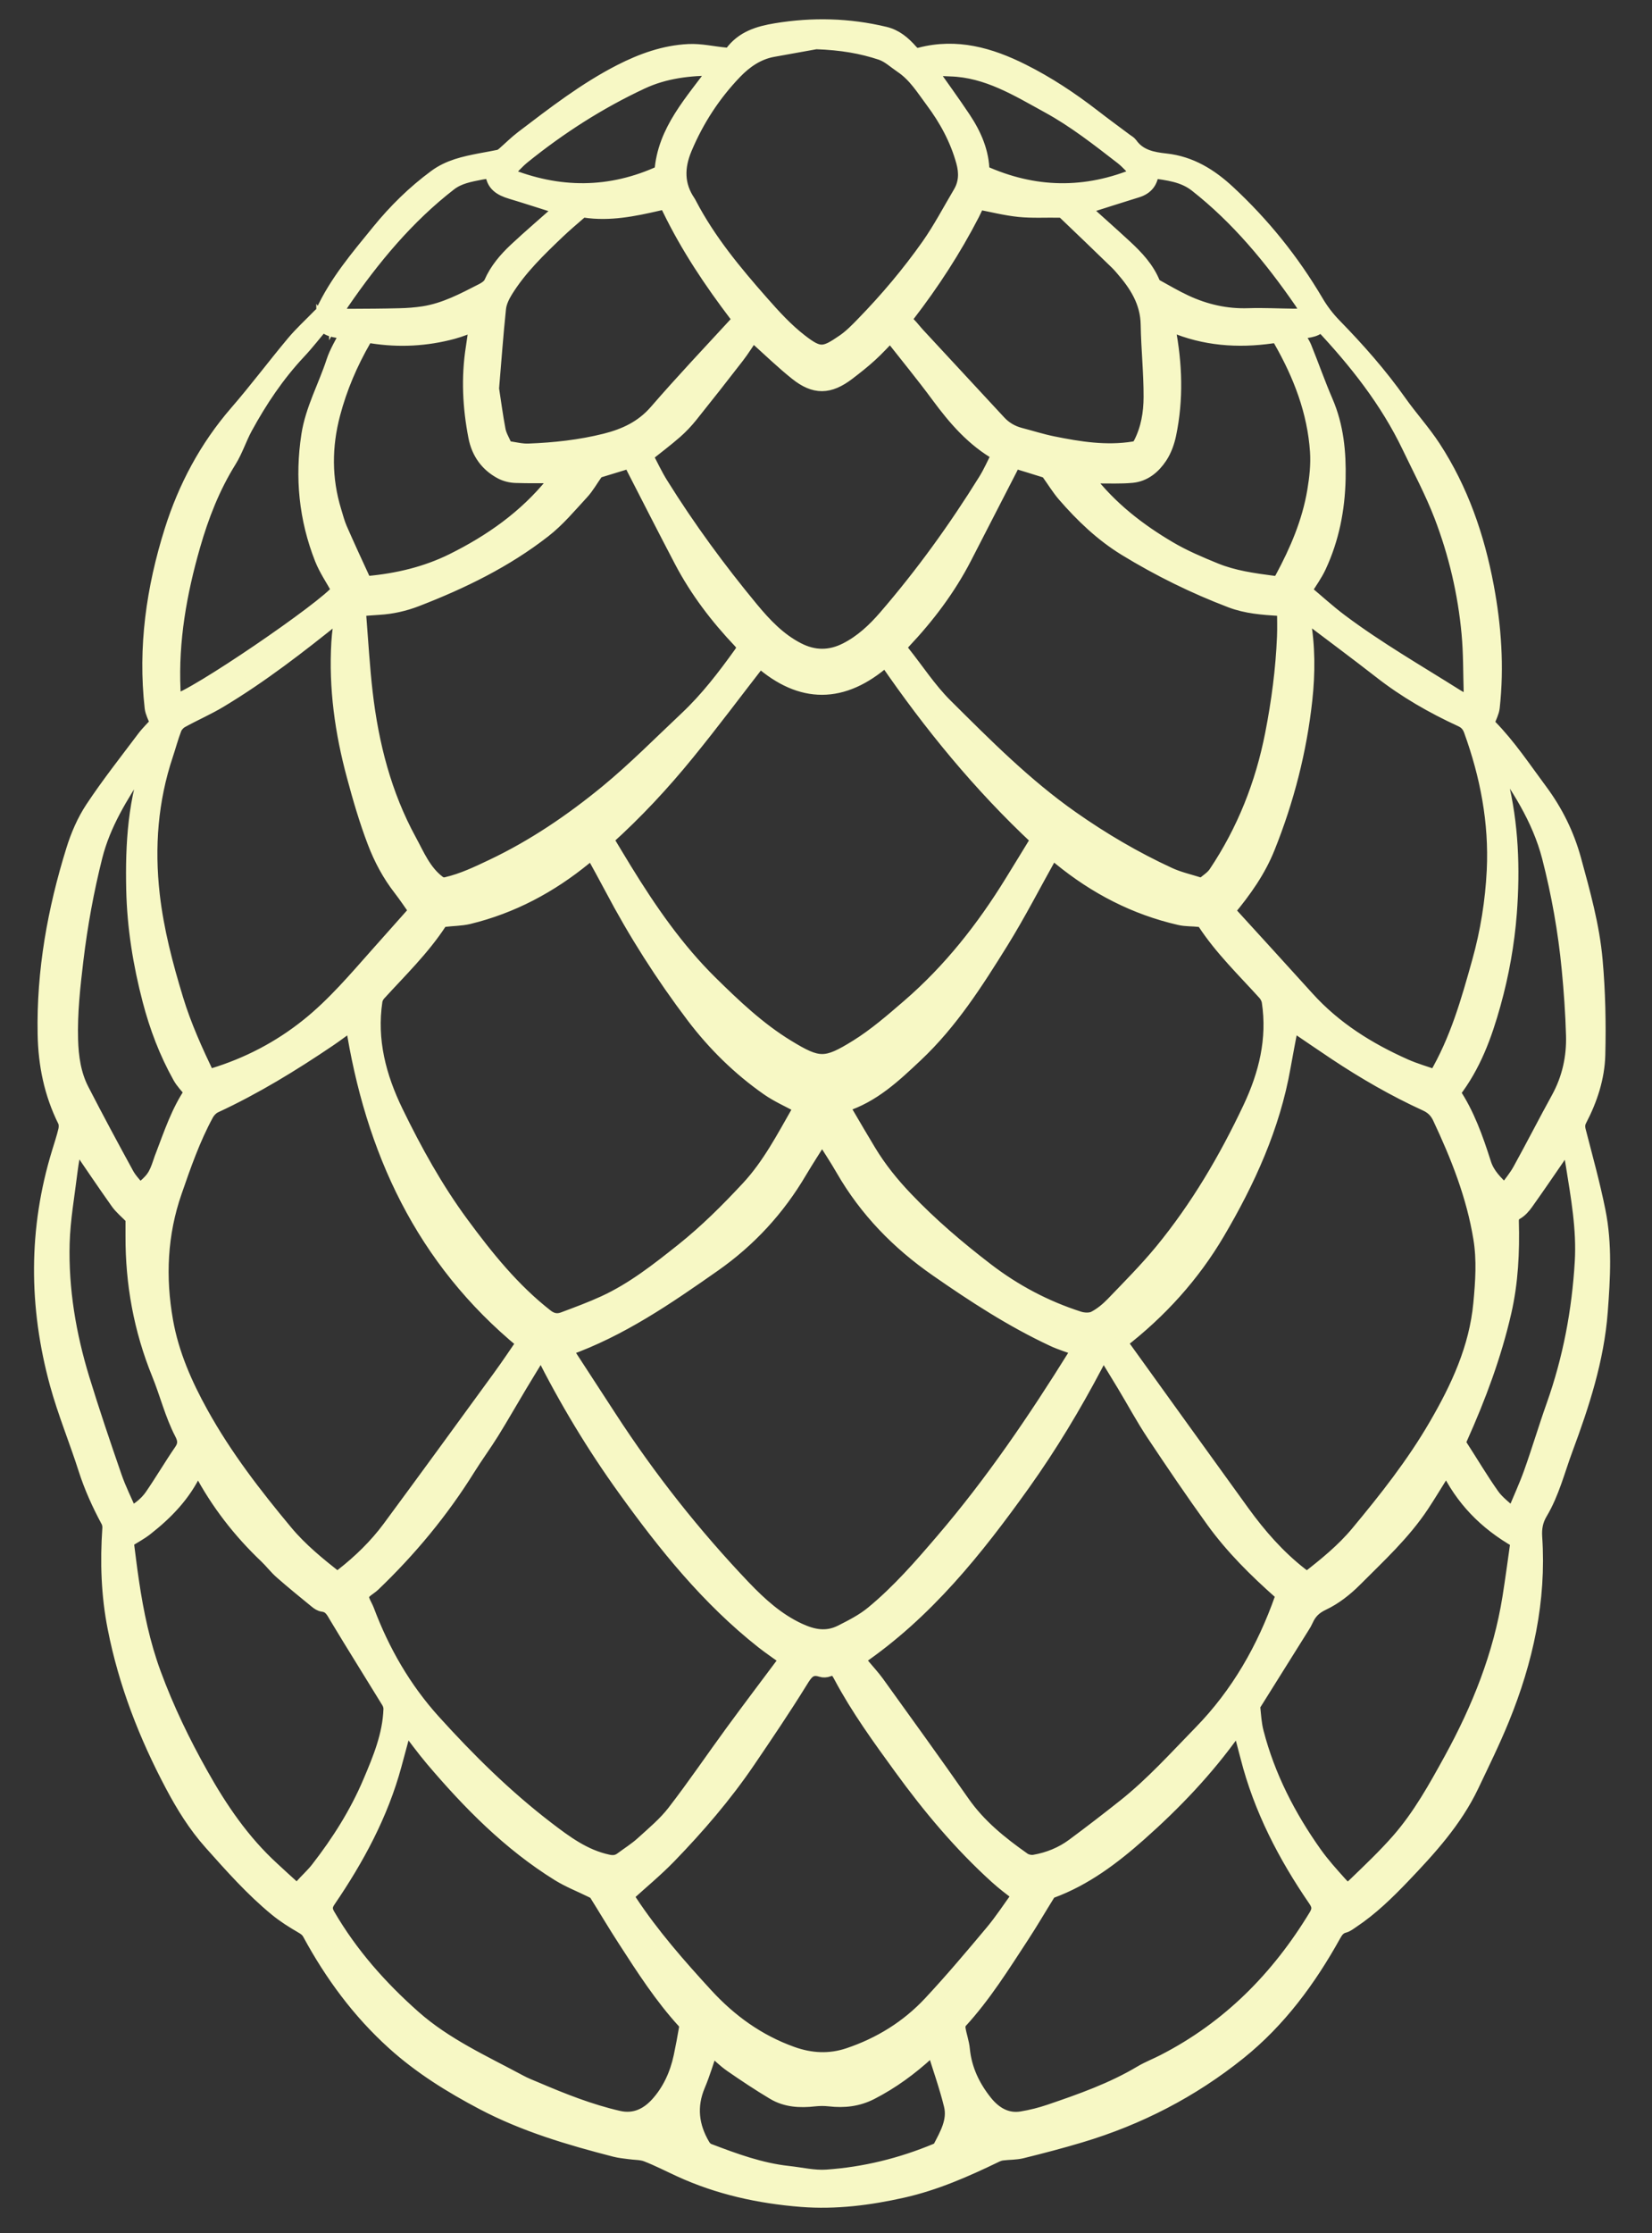 <svg width="37" height="50" viewBox="0 0 37 50" fill="none" xmlns="http://www.w3.org/2000/svg">
<rect x="0" y="0" width="37" height="50" fill="#333333" stroke="none"/>
<path d="M33.294 16.155C33.322 16.19 33.345 16.228 33.377 16.259C33.806 16.696 34.143 17.207 34.507 17.696C34.856 18.166 35.109 18.678 35.264 19.242C35.467 19.985 35.676 20.729 35.744 21.496C35.807 22.2 35.822 22.91 35.804 23.617C35.791 24.127 35.63 24.618 35.391 25.075C35.348 25.156 35.346 25.228 35.369 25.318C35.523 25.917 35.689 26.512 35.81 27.117C35.959 27.862 35.917 28.614 35.859 29.369C35.777 30.442 35.448 31.449 35.077 32.447C34.899 32.926 34.776 33.429 34.511 33.873C34.408 34.046 34.378 34.216 34.391 34.414C34.487 35.833 34.188 37.183 33.656 38.488C33.449 38.996 33.206 39.489 32.97 39.985C32.596 40.768 32.019 41.4 31.428 42.018C31.079 42.382 30.718 42.735 30.296 43.016C30.235 43.056 30.175 43.107 30.107 43.125C29.987 43.155 29.933 43.238 29.878 43.337C29.324 44.334 28.655 45.241 27.762 45.96C26.698 46.816 25.505 47.431 24.198 47.822C23.767 47.951 23.331 48.065 22.894 48.173C22.751 48.209 22.598 48.202 22.449 48.221C22.398 48.227 22.348 48.246 22.301 48.269C21.631 48.593 20.951 48.892 20.222 49.056C19.473 49.224 18.717 49.321 17.95 49.261C17.005 49.186 16.088 48.986 15.222 48.587C14.975 48.474 14.732 48.348 14.479 48.25C14.359 48.203 14.218 48.211 14.086 48.191C13.982 48.176 13.876 48.168 13.774 48.141C12.755 47.879 11.747 47.582 10.809 47.088C10.095 46.712 9.411 46.288 8.811 45.745C8.033 45.043 7.421 44.21 6.923 43.291C6.882 43.216 6.826 43.177 6.753 43.135C6.554 43.02 6.357 42.895 6.179 42.749C5.64 42.306 5.179 41.785 4.716 41.266C4.365 40.873 4.093 40.432 3.849 39.972C3.259 38.859 2.805 37.695 2.561 36.454C2.414 35.715 2.39 34.967 2.442 34.217C2.446 34.164 2.435 34.102 2.41 34.056C2.209 33.683 2.035 33.3 1.905 32.894C1.701 32.254 1.442 31.631 1.265 30.985C0.792 29.255 0.781 27.52 1.312 25.794C1.361 25.632 1.416 25.469 1.455 25.303C1.47 25.238 1.47 25.154 1.442 25.097C1.137 24.484 1.005 23.835 0.993 23.152C0.966 21.74 1.213 20.372 1.63 19.031C1.731 18.704 1.872 18.377 2.06 18.092C2.418 17.552 2.823 17.039 3.213 16.52C3.309 16.392 3.428 16.279 3.509 16.19C3.46 16.053 3.402 15.952 3.39 15.846C3.237 14.491 3.427 13.17 3.832 11.882C4.139 10.905 4.615 10.01 5.293 9.228C5.732 8.722 6.134 8.184 6.564 7.67C6.744 7.455 6.952 7.266 7.148 7.064C7.171 7.041 7.201 7.02 7.213 6.993C7.525 6.31 8.008 5.747 8.474 5.174C8.848 4.715 9.266 4.303 9.745 3.95C10.048 3.725 10.397 3.65 10.752 3.581C10.891 3.554 11.031 3.532 11.17 3.502C11.207 3.494 11.243 3.47 11.273 3.445C11.414 3.322 11.546 3.189 11.694 3.076C12.399 2.54 13.099 1.996 13.892 1.59C14.374 1.344 14.88 1.162 15.422 1.136C15.697 1.122 15.976 1.19 16.255 1.215C16.297 1.219 16.36 1.209 16.379 1.182C16.627 0.842 16.988 0.733 17.378 0.669C18.197 0.534 19.009 0.553 19.819 0.747C20.067 0.806 20.244 0.959 20.404 1.14C20.464 1.208 20.517 1.238 20.61 1.213C21.426 1.001 22.178 1.215 22.901 1.577C23.466 1.859 23.991 2.207 24.491 2.593C24.732 2.78 24.978 2.96 25.222 3.142C25.258 3.169 25.302 3.191 25.327 3.226C25.52 3.5 25.815 3.554 26.112 3.586C26.669 3.647 27.114 3.924 27.512 4.293C28.289 5.013 28.949 5.832 29.487 6.744C29.604 6.944 29.737 7.117 29.895 7.28C30.421 7.819 30.919 8.382 31.355 8.999C31.599 9.344 31.886 9.659 32.117 10.012C32.737 10.963 33.099 12.014 33.308 13.127C33.476 14.025 33.54 14.926 33.44 15.837C33.428 15.948 33.369 16.052 33.332 16.16C33.32 16.159 33.309 16.157 33.296 16.156L33.294 16.155ZM12.682 30.213C12.7 30.244 12.72 30.287 12.746 30.326C13.05 30.794 13.355 31.259 13.658 31.727C14.542 33.088 15.544 34.357 16.663 35.532C17.026 35.911 17.412 36.263 17.899 36.489C18.21 36.633 18.51 36.693 18.832 36.532C19.079 36.407 19.323 36.284 19.539 36.106C20.123 35.625 20.616 35.058 21.105 34.486C22.217 33.188 23.173 31.78 24.075 30.331C24.102 30.289 24.124 30.244 24.143 30.207C23.946 30.134 23.758 30.079 23.583 29.997C22.661 29.567 21.812 29.014 20.977 28.433C20.11 27.831 19.397 27.099 18.869 26.184C18.723 25.929 18.558 25.685 18.412 25.45C18.255 25.702 18.084 25.963 17.925 26.23C17.431 27.07 16.789 27.768 15.99 28.328C14.948 29.058 13.904 29.779 12.682 30.212V30.213ZM18.891 24.75C18.919 24.814 18.941 24.875 18.973 24.93C19.137 25.211 19.302 25.491 19.47 25.77C19.704 26.158 19.986 26.507 20.3 26.835C20.855 27.417 21.464 27.935 22.1 28.423C22.728 28.905 23.417 29.27 24.171 29.511C24.273 29.543 24.414 29.55 24.505 29.505C24.657 29.427 24.797 29.311 24.917 29.187C25.289 28.801 25.668 28.419 26.009 28.006C26.811 27.03 27.448 25.947 27.986 24.807C28.342 24.053 28.537 23.268 28.41 22.428C28.4 22.363 28.363 22.291 28.318 22.242C27.852 21.727 27.35 21.244 26.967 20.658C26.948 20.629 26.9 20.609 26.863 20.604C26.715 20.586 26.561 20.596 26.417 20.562C25.417 20.333 24.531 19.872 23.738 19.224C23.683 19.179 23.627 19.134 23.567 19.085C23.55 19.116 23.54 19.133 23.529 19.151C23.166 19.799 22.826 20.463 22.434 21.095C21.874 21.995 21.303 22.892 20.521 23.628C20.036 24.084 19.557 24.541 18.892 24.75H18.891ZM17.921 24.78C17.666 24.641 17.414 24.532 17.194 24.378C16.55 23.928 15.992 23.378 15.519 22.754C14.831 21.845 14.219 20.886 13.687 19.875C13.549 19.613 13.404 19.354 13.257 19.086C13.204 19.13 13.153 19.171 13.103 19.213C12.331 19.845 11.471 20.305 10.498 20.541C10.323 20.582 10.137 20.58 9.957 20.603C9.923 20.607 9.879 20.625 9.861 20.652C9.475 21.245 8.967 21.735 8.494 22.254C8.456 22.295 8.425 22.354 8.416 22.408C8.283 23.288 8.499 24.105 8.879 24.888C9.303 25.76 9.771 26.606 10.347 27.388C10.906 28.146 11.492 28.876 12.241 29.46C12.362 29.555 12.483 29.574 12.614 29.525C12.921 29.41 13.231 29.296 13.529 29.159C14.176 28.862 14.731 28.423 15.286 27.982C15.816 27.559 16.293 27.083 16.752 26.589C17.22 26.085 17.537 25.475 17.877 24.881C17.898 24.843 17.912 24.801 17.92 24.78H17.921ZM25.101 30.052C25.11 30.065 25.124 30.089 25.14 30.111C26.038 31.358 26.936 32.607 27.837 33.852C28.21 34.367 28.627 34.845 29.131 35.239C29.175 35.274 29.222 35.305 29.273 35.343C29.68 35.027 30.076 34.706 30.401 34.315C31.036 33.552 31.65 32.774 32.151 31.911C32.646 31.061 33.054 30.183 33.148 29.185C33.194 28.697 33.228 28.212 33.148 27.725C32.993 26.773 32.641 25.887 32.233 25.021C32.166 24.88 32.07 24.789 31.929 24.725C31.226 24.404 30.559 24.018 29.915 23.591C29.591 23.376 29.27 23.154 28.944 22.933C28.937 22.953 28.927 22.975 28.923 22.998C28.867 23.293 28.809 23.589 28.757 23.885C28.521 25.227 27.963 26.448 27.28 27.606C26.722 28.553 25.988 29.366 25.1 30.052L25.101 30.052ZM7.886 22.915C7.703 23.047 7.543 23.171 7.375 23.284C6.557 23.837 5.717 24.352 4.818 24.769C4.744 24.804 4.675 24.877 4.635 24.95C4.335 25.502 4.129 26.094 3.924 26.686C3.596 27.631 3.554 28.599 3.727 29.576C3.857 30.311 4.155 30.989 4.516 31.64C5.047 32.599 5.712 33.461 6.41 34.298C6.741 34.695 7.143 35.02 7.552 35.342C7.593 35.312 7.627 35.29 7.658 35.266C8.055 34.956 8.414 34.608 8.713 34.205C9.544 33.08 10.367 31.949 11.191 30.818C11.377 30.563 11.552 30.299 11.717 30.06C9.458 28.204 8.327 25.756 7.885 22.913L7.886 22.915ZM24.706 30.259C24.646 30.377 24.597 30.474 24.547 30.57C24.063 31.488 23.528 32.377 22.925 33.223C21.872 34.696 20.748 36.106 19.222 37.147C19.257 37.189 19.294 37.237 19.332 37.283C19.438 37.411 19.553 37.534 19.651 37.668C20.292 38.559 20.936 39.448 21.565 40.349C21.931 40.875 22.416 41.264 22.929 41.625C22.991 41.668 23.091 41.689 23.167 41.675C23.483 41.62 23.777 41.501 24.035 41.31C24.424 41.022 24.807 40.727 25.185 40.427C25.805 39.935 26.333 39.346 26.884 38.782C27.722 37.924 28.302 36.906 28.7 35.779C28.712 35.745 28.698 35.681 28.673 35.659C28.121 35.17 27.597 34.653 27.164 34.054C26.702 33.415 26.26 32.761 25.823 32.105C25.587 31.749 25.385 31.372 25.165 31.007C25.018 30.761 24.866 30.518 24.707 30.258L24.706 30.259ZM12.121 30.256C11.959 30.522 11.807 30.766 11.659 31.014C11.448 31.366 11.245 31.723 11.029 32.072C10.859 32.345 10.668 32.605 10.498 32.877C9.899 33.839 9.183 34.703 8.365 35.485C8.28 35.565 8.141 35.628 8.12 35.721C8.097 35.817 8.189 35.938 8.231 36.048C8.576 36.967 9.059 37.806 9.718 38.535C10.499 39.398 11.326 40.215 12.252 40.925C12.67 41.245 13.089 41.558 13.619 41.671C13.733 41.696 13.826 41.685 13.917 41.617C14.073 41.501 14.24 41.397 14.384 41.266C14.63 41.042 14.891 40.825 15.092 40.564C15.542 39.982 15.955 39.372 16.39 38.777C16.774 38.253 17.166 37.734 17.556 37.213C17.574 37.188 17.588 37.162 17.6 37.143C17.42 37.013 17.245 36.895 17.079 36.765C15.856 35.801 14.89 34.601 13.988 33.347C13.289 32.377 12.671 31.353 12.121 30.256ZM17.017 14.798C16.477 15.493 15.955 16.194 15.403 16.87C14.849 17.551 14.25 18.195 13.591 18.788C13.732 19.02 13.866 19.247 14.004 19.471C14.562 20.378 15.163 21.249 15.926 22C16.457 22.523 17 23.037 17.637 23.426C18.339 23.855 18.489 23.858 19.189 23.424C19.603 23.166 19.979 22.839 20.351 22.518C21.273 21.722 22.018 20.776 22.655 19.74C22.85 19.425 23.042 19.11 23.236 18.792C21.941 17.583 20.832 16.227 19.835 14.775C18.88 15.617 17.939 15.608 17.017 14.797V14.798ZM22.704 10.329C22.682 10.386 22.667 10.44 22.641 10.489C22.3 11.155 21.957 11.82 21.615 12.484C21.254 13.184 20.784 13.805 20.246 14.375C20.17 14.457 20.156 14.514 20.225 14.6C20.542 14.996 20.822 15.431 21.18 15.787C22.076 16.677 22.966 17.575 24.008 18.306C24.7 18.792 25.422 19.216 26.187 19.569C26.398 19.667 26.632 19.72 26.855 19.79C26.884 19.799 26.929 19.804 26.949 19.788C27.042 19.712 27.151 19.642 27.217 19.545C27.853 18.596 28.265 17.554 28.484 16.435C28.625 15.716 28.721 14.989 28.751 14.256C28.759 14.054 28.752 13.852 28.752 13.646C28.752 13.646 28.746 13.64 28.739 13.64C28.711 13.639 28.682 13.641 28.654 13.64C28.285 13.617 27.918 13.591 27.567 13.458C26.74 13.143 25.953 12.756 25.198 12.294C24.671 11.97 24.234 11.551 23.833 11.089C23.701 10.936 23.596 10.761 23.477 10.597C23.459 10.573 23.43 10.552 23.401 10.544C23.17 10.471 22.936 10.4 22.705 10.33L22.704 10.329ZM14.126 10.329C13.894 10.399 13.658 10.471 13.422 10.544C13.396 10.552 13.37 10.569 13.355 10.59C13.248 10.738 13.16 10.901 13.037 11.034C12.764 11.329 12.503 11.644 12.189 11.888C11.328 12.56 10.353 13.035 9.337 13.428C9.062 13.535 8.779 13.599 8.485 13.616C8.344 13.624 8.204 13.637 8.055 13.648C8.055 13.705 8.051 13.758 8.055 13.81C8.1 14.377 8.132 14.947 8.198 15.513C8.333 16.67 8.618 17.786 9.18 18.815C9.359 19.144 9.503 19.501 9.814 19.742C9.876 19.79 9.925 19.803 10.001 19.786C10.359 19.703 10.687 19.546 11.018 19.389C11.95 18.947 12.797 18.371 13.589 17.721C14.213 17.207 14.783 16.629 15.372 16.075C15.833 15.641 16.216 15.141 16.584 14.628C16.655 14.529 16.666 14.466 16.569 14.363C16.055 13.821 15.603 13.23 15.254 12.566C14.891 11.875 14.538 11.18 14.181 10.485C14.157 10.437 14.142 10.383 14.123 10.329H14.126ZM22.816 42.427C22.715 42.351 22.631 42.292 22.553 42.228C22.474 42.165 22.395 42.1 22.32 42.032C21.508 41.298 20.81 40.463 20.168 39.579C19.687 38.918 19.206 38.256 18.821 37.533C18.756 37.411 18.704 37.329 18.551 37.39C18.505 37.408 18.442 37.413 18.395 37.397C18.144 37.314 18.055 37.461 17.937 37.652C17.563 38.257 17.164 38.846 16.764 39.435C16.241 40.204 15.635 40.907 14.99 41.573C14.694 41.877 14.364 42.149 14.04 42.444C14.057 42.471 14.088 42.519 14.118 42.566C14.615 43.319 15.208 43.994 15.816 44.657C16.354 45.244 16.983 45.699 17.741 45.97C18.162 46.121 18.581 46.142 19.003 46.001C19.706 45.765 20.323 45.383 20.828 44.843C21.308 44.329 21.762 43.791 22.213 43.252C22.429 42.994 22.613 42.71 22.818 42.428L22.816 42.427ZM27.508 20.391C28.095 21.035 28.691 21.686 29.283 22.341C29.894 23.018 30.648 23.49 31.473 23.857C31.696 23.956 31.934 24.023 32.147 24.099C32.628 23.281 32.874 22.406 33.118 21.532C33.305 20.864 33.415 20.18 33.449 19.487C33.501 18.407 33.3 17.365 32.933 16.353C32.892 16.241 32.828 16.171 32.721 16.122C32.077 15.826 31.466 15.475 30.907 15.037C30.372 14.62 29.826 14.216 29.285 13.806C29.257 13.784 29.23 13.763 29.186 13.729C29.192 13.788 29.193 13.823 29.2 13.858C29.309 14.46 29.308 15.071 29.242 15.672C29.118 16.808 28.834 17.912 28.408 18.974C28.202 19.491 27.884 19.943 27.51 20.391H27.508ZM7.642 13.726C7.601 13.76 7.579 13.777 7.558 13.795C6.715 14.473 5.862 15.135 4.933 15.693C4.656 15.86 4.356 15.989 4.072 16.146C4.007 16.182 3.944 16.25 3.918 16.317C3.845 16.507 3.793 16.704 3.729 16.897C3.387 17.918 3.308 18.966 3.428 20.03C3.519 20.83 3.722 21.603 3.957 22.373C4.138 22.968 4.393 23.527 4.661 24.088C4.698 24.08 4.735 24.076 4.77 24.065C5.548 23.828 6.259 23.457 6.892 22.949C7.475 22.482 7.957 21.911 8.452 21.354C8.743 21.026 9.034 20.7 9.308 20.392C9.185 20.219 9.079 20.058 8.961 19.906C8.711 19.585 8.522 19.232 8.378 18.853C8.194 18.37 8.05 17.877 7.916 17.376C7.65 16.393 7.511 15.401 7.571 14.382C7.583 14.171 7.618 13.963 7.645 13.726H7.642ZM9.084 38.635C9.002 38.941 8.924 39.23 8.845 39.52C8.545 40.624 8.009 41.615 7.369 42.553C7.288 42.672 7.285 42.753 7.357 42.876C7.864 43.747 8.52 44.488 9.271 45.153C9.978 45.78 10.832 46.163 11.65 46.603C11.764 46.665 11.886 46.712 12.005 46.762C12.607 47.019 13.213 47.26 13.854 47.407C14.214 47.489 14.495 47.345 14.716 47.103C14.986 46.805 15.152 46.44 15.237 46.042C15.281 45.833 15.321 45.621 15.357 45.409C15.364 45.367 15.354 45.306 15.326 45.277C14.809 44.714 14.398 44.073 13.985 43.434C13.764 43.094 13.558 42.744 13.342 42.4C13.323 42.37 13.281 42.353 13.246 42.335C12.999 42.213 12.739 42.112 12.506 41.968C11.406 41.286 10.509 40.375 9.676 39.394C9.472 39.153 9.287 38.895 9.083 38.633L9.084 38.635ZM27.744 38.63C27.707 38.679 27.676 38.716 27.649 38.755C27.038 39.615 26.314 40.374 25.527 41.071C24.937 41.594 24.307 42.071 23.554 42.348C23.526 42.358 23.499 42.381 23.484 42.406C23.289 42.719 23.103 43.039 22.9 43.349C22.466 44.012 22.046 44.686 21.506 45.273C21.476 45.307 21.469 45.378 21.477 45.427C21.502 45.579 21.558 45.728 21.572 45.88C21.615 46.331 21.804 46.72 22.078 47.062C22.276 47.308 22.543 47.479 22.884 47.421C23.096 47.386 23.306 47.333 23.509 47.264C24.21 47.025 24.909 46.779 25.55 46.396C25.713 46.299 25.893 46.231 26.062 46.143C27.516 45.397 28.619 44.283 29.462 42.892C29.543 42.758 29.54 42.668 29.449 42.537C28.773 41.552 28.228 40.503 27.931 39.337C27.872 39.106 27.809 38.877 27.743 38.63H27.744ZM19.941 7.505C19.803 7.646 19.659 7.807 19.5 7.951C19.342 8.096 19.171 8.23 19 8.361C18.574 8.685 18.247 8.695 17.831 8.362C17.523 8.116 17.239 7.841 16.947 7.578C16.918 7.553 16.901 7.513 16.873 7.471C16.741 7.664 16.637 7.834 16.516 7.99C16.173 8.434 15.826 8.875 15.475 9.313C15.371 9.442 15.255 9.565 15.13 9.674C14.923 9.855 14.702 10.02 14.475 10.202C14.583 10.405 14.687 10.632 14.818 10.84C15.426 11.815 16.105 12.74 16.836 13.624C17.132 13.981 17.45 14.319 17.874 14.536C18.232 14.72 18.588 14.722 18.948 14.539C19.295 14.363 19.574 14.101 19.825 13.811C20.653 12.852 21.393 11.827 22.061 10.751C22.174 10.569 22.259 10.371 22.361 10.174C21.788 9.851 21.381 9.375 21.004 8.864C20.667 8.407 20.305 7.967 19.942 7.505H19.941ZM2.845 34.511C2.882 34.79 2.917 35.101 2.964 35.41C3.068 36.112 3.212 36.804 3.458 37.471C3.746 38.252 4.105 38.997 4.513 39.722C4.947 40.497 5.442 41.222 6.1 41.826C6.252 41.967 6.404 42.107 6.558 42.245C6.621 42.301 6.683 42.301 6.746 42.23C6.864 42.095 7 41.976 7.109 41.835C7.577 41.233 7.983 40.592 8.281 39.887C8.502 39.367 8.718 38.844 8.738 38.267C8.74 38.212 8.721 38.149 8.692 38.102C8.306 37.471 7.911 36.844 7.53 36.21C7.453 36.081 7.399 35.956 7.229 35.935C7.176 35.929 7.121 35.893 7.078 35.857C6.815 35.642 6.551 35.428 6.295 35.203C6.173 35.096 6.074 34.963 5.956 34.851C5.362 34.287 4.866 33.647 4.482 32.921C4.469 32.897 4.452 32.876 4.432 32.846C4.412 32.876 4.393 32.898 4.381 32.922C4.131 33.461 3.732 33.873 3.273 34.232C3.148 34.33 3.006 34.404 2.843 34.507L2.845 34.511ZM32.393 32.83C32.355 32.901 32.33 32.952 32.301 32.999C32.154 33.233 32.012 33.47 31.86 33.7C31.441 34.334 30.884 34.844 30.354 35.376C30.144 35.586 29.898 35.78 29.632 35.905C29.444 35.994 29.338 36.104 29.261 36.277C29.24 36.325 29.213 36.371 29.184 36.416C28.833 36.978 28.481 37.539 28.129 38.101C28.106 38.138 28.072 38.181 28.076 38.218C28.095 38.407 28.106 38.601 28.154 38.784C28.41 39.772 28.87 40.665 29.457 41.492C29.626 41.73 29.823 41.948 30.018 42.165C30.165 42.327 30.19 42.332 30.351 42.176C30.681 41.858 31.015 41.541 31.317 41.196C31.793 40.651 32.142 40.021 32.49 39.388C33.115 38.249 33.592 37.059 33.799 35.771C33.868 35.338 33.925 34.903 33.981 34.51C33.265 34.103 32.741 33.565 32.391 32.829L32.393 32.83ZM18.277 0.952C18.041 0.994 17.674 1.059 17.309 1.126C16.971 1.188 16.697 1.381 16.471 1.615C15.992 2.113 15.617 2.687 15.348 3.329C15.175 3.743 15.168 4.14 15.43 4.522C15.441 4.538 15.45 4.558 15.459 4.575C15.884 5.386 16.463 6.084 17.063 6.765C17.333 7.072 17.614 7.381 17.936 7.629C18.355 7.953 18.455 7.934 18.89 7.635C19.052 7.524 19.194 7.378 19.332 7.235C19.86 6.692 20.348 6.113 20.784 5.495C21.047 5.121 21.261 4.712 21.495 4.317C21.625 4.099 21.632 3.868 21.565 3.624C21.427 3.122 21.182 2.673 20.874 2.261C20.668 1.986 20.49 1.688 20.185 1.484C20.035 1.383 19.896 1.249 19.726 1.193C19.301 1.053 18.862 0.973 18.276 0.952H18.277ZM21.909 4.542C21.871 4.623 21.832 4.712 21.788 4.797C21.376 5.595 20.889 6.344 20.342 7.053C20.281 7.132 20.282 7.178 20.35 7.244C20.428 7.322 20.493 7.41 20.568 7.491C21.173 8.145 21.778 8.798 22.384 9.45C22.511 9.587 22.668 9.678 22.85 9.726C23.093 9.789 23.333 9.866 23.579 9.916C24.176 10.037 24.776 10.133 25.389 10.034C25.462 10.021 25.501 9.993 25.534 9.929C25.703 9.602 25.762 9.245 25.763 8.889C25.765 8.348 25.707 7.809 25.698 7.268C25.69 6.759 25.44 6.373 25.124 6.012C25.089 5.972 25.055 5.932 25.017 5.895C24.623 5.514 24.229 5.132 23.831 4.754C23.805 4.73 23.753 4.724 23.713 4.724C23.418 4.719 23.121 4.737 22.828 4.708C22.523 4.677 22.223 4.6 21.91 4.54L21.909 4.542ZM11.027 8.699C11.071 8.981 11.113 9.307 11.174 9.629C11.197 9.747 11.262 9.856 11.313 9.967C11.326 9.992 11.357 10.021 11.383 10.025C11.535 10.048 11.688 10.087 11.84 10.081C12.416 10.059 12.988 9.997 13.55 9.857C13.992 9.746 14.378 9.568 14.69 9.209C15.27 8.539 15.879 7.894 16.48 7.242C16.548 7.169 16.536 7.125 16.48 7.051C15.915 6.308 15.398 5.535 14.989 4.694C14.908 4.527 14.913 4.531 14.735 4.572C14.195 4.696 13.655 4.807 13.096 4.723C13.063 4.718 13.018 4.737 12.991 4.759C12.828 4.9 12.663 5.04 12.507 5.188C12.08 5.595 11.654 6.005 11.34 6.51C11.267 6.628 11.199 6.766 11.184 6.901C11.122 7.484 11.081 8.068 11.028 8.701L11.027 8.699ZM10.66 7.262C10.484 7.324 10.321 7.394 10.15 7.44C9.55 7.602 8.942 7.634 8.327 7.538C8.249 7.525 8.203 7.542 8.16 7.615C7.861 8.135 7.626 8.682 7.472 9.265C7.279 9.993 7.276 10.718 7.497 11.441C7.538 11.574 7.572 11.709 7.627 11.835C7.797 12.222 7.973 12.606 8.151 12.989C8.164 13.017 8.211 13.049 8.239 13.046C8.898 12.986 9.537 12.836 10.132 12.542C10.991 12.116 11.765 11.572 12.375 10.817C12.412 10.772 12.45 10.729 12.502 10.667C12.162 10.667 11.854 10.674 11.546 10.663C11.436 10.659 11.319 10.63 11.222 10.579C10.901 10.409 10.708 10.135 10.639 9.779C10.511 9.119 10.477 8.455 10.582 7.787C10.608 7.615 10.633 7.443 10.659 7.261L10.66 7.262ZM26.176 7.264C26.172 7.278 26.167 7.285 26.168 7.292C26.17 7.313 26.174 7.332 26.178 7.352C26.33 8.144 26.359 8.938 26.193 9.73C26.156 9.905 26.091 10.088 25.992 10.235C25.844 10.458 25.634 10.635 25.354 10.661C25.096 10.685 24.835 10.672 24.576 10.674C24.501 10.674 24.426 10.674 24.339 10.674C24.354 10.698 24.361 10.712 24.37 10.723C24.868 11.368 25.498 11.86 26.191 12.268C26.517 12.461 26.87 12.61 27.222 12.754C27.634 12.922 28.073 12.982 28.514 13.04C28.62 13.054 28.661 13.025 28.708 12.937C29.039 12.322 29.312 11.685 29.428 10.992C29.477 10.701 29.51 10.399 29.49 10.107C29.43 9.214 29.114 8.398 28.673 7.626C28.627 7.546 28.578 7.525 28.488 7.539C27.723 7.648 26.974 7.594 26.255 7.288C26.23 7.278 26.203 7.272 26.177 7.264H26.176ZM7.234 7.257C7.055 7.468 6.886 7.688 6.697 7.889C6.221 8.397 5.837 8.97 5.505 9.579C5.374 9.82 5.29 10.09 5.145 10.322C4.776 10.915 4.527 11.554 4.336 12.221C4.033 13.275 3.844 14.344 3.893 15.444C3.897 15.529 3.905 15.613 3.911 15.698C4.326 15.621 7.291 13.598 7.576 13.212C7.446 12.975 7.294 12.755 7.197 12.511C6.845 11.618 6.753 10.69 6.899 9.741C6.989 9.162 7.277 8.646 7.457 8.095C7.528 7.876 7.656 7.674 7.76 7.463C7.589 7.393 7.37 7.439 7.234 7.256V7.257ZM32.912 15.724C32.92 15.628 32.934 15.56 32.932 15.491C32.919 15.056 32.925 14.621 32.885 14.189C32.802 13.281 32.595 12.398 32.269 11.549C32.066 11.021 31.797 10.518 31.552 10.006C31.059 8.976 30.359 8.093 29.584 7.269C29.454 7.442 29.233 7.394 29.053 7.471C29.113 7.575 29.184 7.67 29.228 7.777C29.391 8.179 29.534 8.59 29.706 8.988C29.946 9.544 30.001 10.126 29.988 10.72C29.973 11.402 29.844 12.063 29.554 12.685C29.47 12.867 29.348 13.032 29.229 13.226C29.494 13.448 29.755 13.688 30.037 13.899C30.863 14.518 31.758 15.032 32.63 15.582C32.711 15.633 32.802 15.67 32.911 15.725L32.912 15.724ZM33.702 26.661C33.818 26.497 33.943 26.352 34.033 26.187C34.326 25.656 34.601 25.116 34.893 24.586C35.134 24.146 35.239 23.672 35.224 23.177C35.21 22.681 35.175 22.186 35.127 21.692C35.046 20.849 34.898 20.016 34.687 19.195C34.462 18.323 33.976 17.587 33.459 16.869C33.455 16.863 33.443 16.863 33.425 16.856C33.494 17.072 33.572 17.274 33.623 17.481C33.862 18.455 33.898 19.445 33.823 20.44C33.77 21.13 33.648 21.811 33.462 22.48C33.266 23.184 33.02 23.862 32.556 24.462C32.873 24.932 33.07 25.486 33.247 26.042C33.33 26.304 33.504 26.462 33.702 26.66V26.661ZM4.279 24.45C4.184 24.33 4.084 24.231 4.018 24.112C3.715 23.57 3.497 22.996 3.34 22.393C3.128 21.581 2.996 20.76 2.977 19.924C2.954 18.898 3.012 17.881 3.389 16.909C3.395 16.894 3.392 16.876 3.396 16.825C3.291 16.971 3.204 17.088 3.123 17.209C2.718 17.826 2.329 18.449 2.145 19.176C1.953 19.938 1.813 20.71 1.719 21.49C1.648 22.084 1.582 22.679 1.599 23.278C1.61 23.667 1.665 24.052 1.845 24.401C2.171 25.034 2.508 25.661 2.849 26.284C2.921 26.417 3.034 26.527 3.129 26.647C3.416 26.414 3.474 26.331 3.58 26.012C3.596 25.962 3.614 25.912 3.634 25.862C3.821 25.373 3.987 24.874 4.278 24.448L4.279 24.45ZM1.694 25.569C1.655 25.8 1.613 26.012 1.587 26.224C1.522 26.761 1.425 27.297 1.41 27.835C1.382 28.868 1.554 29.88 1.855 30.866C2.08 31.6 2.327 32.33 2.578 33.056C2.674 33.335 2.808 33.6 2.93 33.883C3.121 33.779 3.277 33.651 3.39 33.489C3.618 33.158 3.822 32.809 4.049 32.479C4.145 32.341 4.132 32.232 4.06 32.093C3.84 31.67 3.728 31.202 3.549 30.764C3.144 29.768 2.957 28.74 2.961 27.67C2.961 27.52 2.961 27.37 2.961 27.272C2.827 27.135 2.709 27.04 2.625 26.921C2.315 26.484 2.016 26.039 1.695 25.57L1.694 25.569ZM33.859 33.893C33.876 33.885 33.892 33.876 33.908 33.867C34.033 33.567 34.17 33.272 34.279 32.966C34.457 32.468 34.607 31.961 34.784 31.463C35.153 30.424 35.355 29.353 35.42 28.254C35.464 27.516 35.332 26.795 35.217 26.072C35.191 25.911 35.162 25.75 35.131 25.566C35.036 25.71 34.96 25.829 34.88 25.945C34.652 26.277 34.425 26.609 34.192 26.936C34.132 27.021 34.057 27.106 33.97 27.156C33.883 27.206 33.867 27.26 33.868 27.347C33.887 28.028 33.854 28.708 33.702 29.373C33.479 30.346 33.131 31.279 32.723 32.189C32.696 32.249 32.67 32.3 32.716 32.368C32.955 32.736 33.178 33.115 33.431 33.473C33.544 33.634 33.715 33.754 33.859 33.893ZM15.935 45.87C15.836 46.152 15.757 46.426 15.646 46.688C15.447 47.159 15.501 47.602 15.754 48.03C15.78 48.075 15.826 48.122 15.873 48.14C16.453 48.361 17.036 48.576 17.659 48.643C17.945 48.674 18.233 48.745 18.516 48.725C19.362 48.666 20.18 48.465 20.966 48.137C20.994 48.125 21.029 48.107 21.042 48.082C21.196 47.786 21.375 47.482 21.29 47.135C21.185 46.708 21.036 46.293 20.902 45.859C20.856 45.899 20.819 45.928 20.784 45.961C20.399 46.314 19.981 46.621 19.515 46.86C19.217 47.013 18.906 47.048 18.58 47.01C18.468 46.997 18.353 46.998 18.241 47.01C17.919 47.047 17.603 47.03 17.32 46.86C16.997 46.667 16.682 46.458 16.372 46.243C16.213 46.133 16.076 45.992 15.933 45.869L15.935 45.87ZM24.258 4.66C24.57 4.942 24.895 5.229 25.213 5.523C25.464 5.756 25.698 6.005 25.832 6.329C25.845 6.359 25.875 6.39 25.904 6.406C26.12 6.525 26.334 6.651 26.558 6.755C27.002 6.961 27.467 7.067 27.962 7.05C28.302 7.039 28.644 7.058 28.985 7.061C29.084 7.061 29.181 7.052 29.304 7.046C29.238 6.932 29.194 6.84 29.137 6.758C28.466 5.787 27.72 4.883 26.785 4.149C26.497 3.924 26.157 3.89 25.805 3.839C25.793 4.072 25.677 4.211 25.467 4.275C25.062 4.4 24.657 4.53 24.256 4.658L24.258 4.66ZM7.52 7.05C7.644 7.056 7.737 7.064 7.829 7.064C8.203 7.062 8.576 7.061 8.949 7.051C9.127 7.047 9.306 7.034 9.481 7.007C9.959 6.934 10.38 6.708 10.802 6.492C10.874 6.455 10.959 6.397 10.989 6.327C11.116 6.036 11.318 5.801 11.542 5.59C11.868 5.285 12.209 4.995 12.543 4.698C12.558 4.684 12.569 4.666 12.573 4.661C12.195 4.542 11.822 4.42 11.447 4.307C11.213 4.237 11.024 4.132 11.019 3.843C10.927 3.854 10.847 3.859 10.768 3.875C10.525 3.923 10.279 3.965 10.076 4.123C9.121 4.863 8.361 5.782 7.679 6.772C7.624 6.851 7.583 6.94 7.52 7.051V7.05ZM25.489 3.894C25.368 3.773 25.256 3.637 25.121 3.532C24.591 3.122 24.063 2.707 23.474 2.385C22.784 2.007 22.11 1.585 21.288 1.561C21.13 1.556 20.972 1.546 20.815 1.538C21.084 1.92 21.345 2.278 21.59 2.645C21.834 3.011 22.008 3.407 22.011 3.847C23.16 4.367 24.314 4.391 25.491 3.893L25.489 3.894ZM11.338 3.898C12.516 4.379 13.669 4.375 14.807 3.85C14.871 2.913 15.503 2.268 16.025 1.542C15.443 1.542 14.893 1.604 14.374 1.847C13.42 2.293 12.541 2.857 11.723 3.517C11.586 3.628 11.47 3.765 11.338 3.897V3.898Z" fill="#F7F8C5" stroke="#F7F8C5" stroke-width="0.3"/>
</svg>
